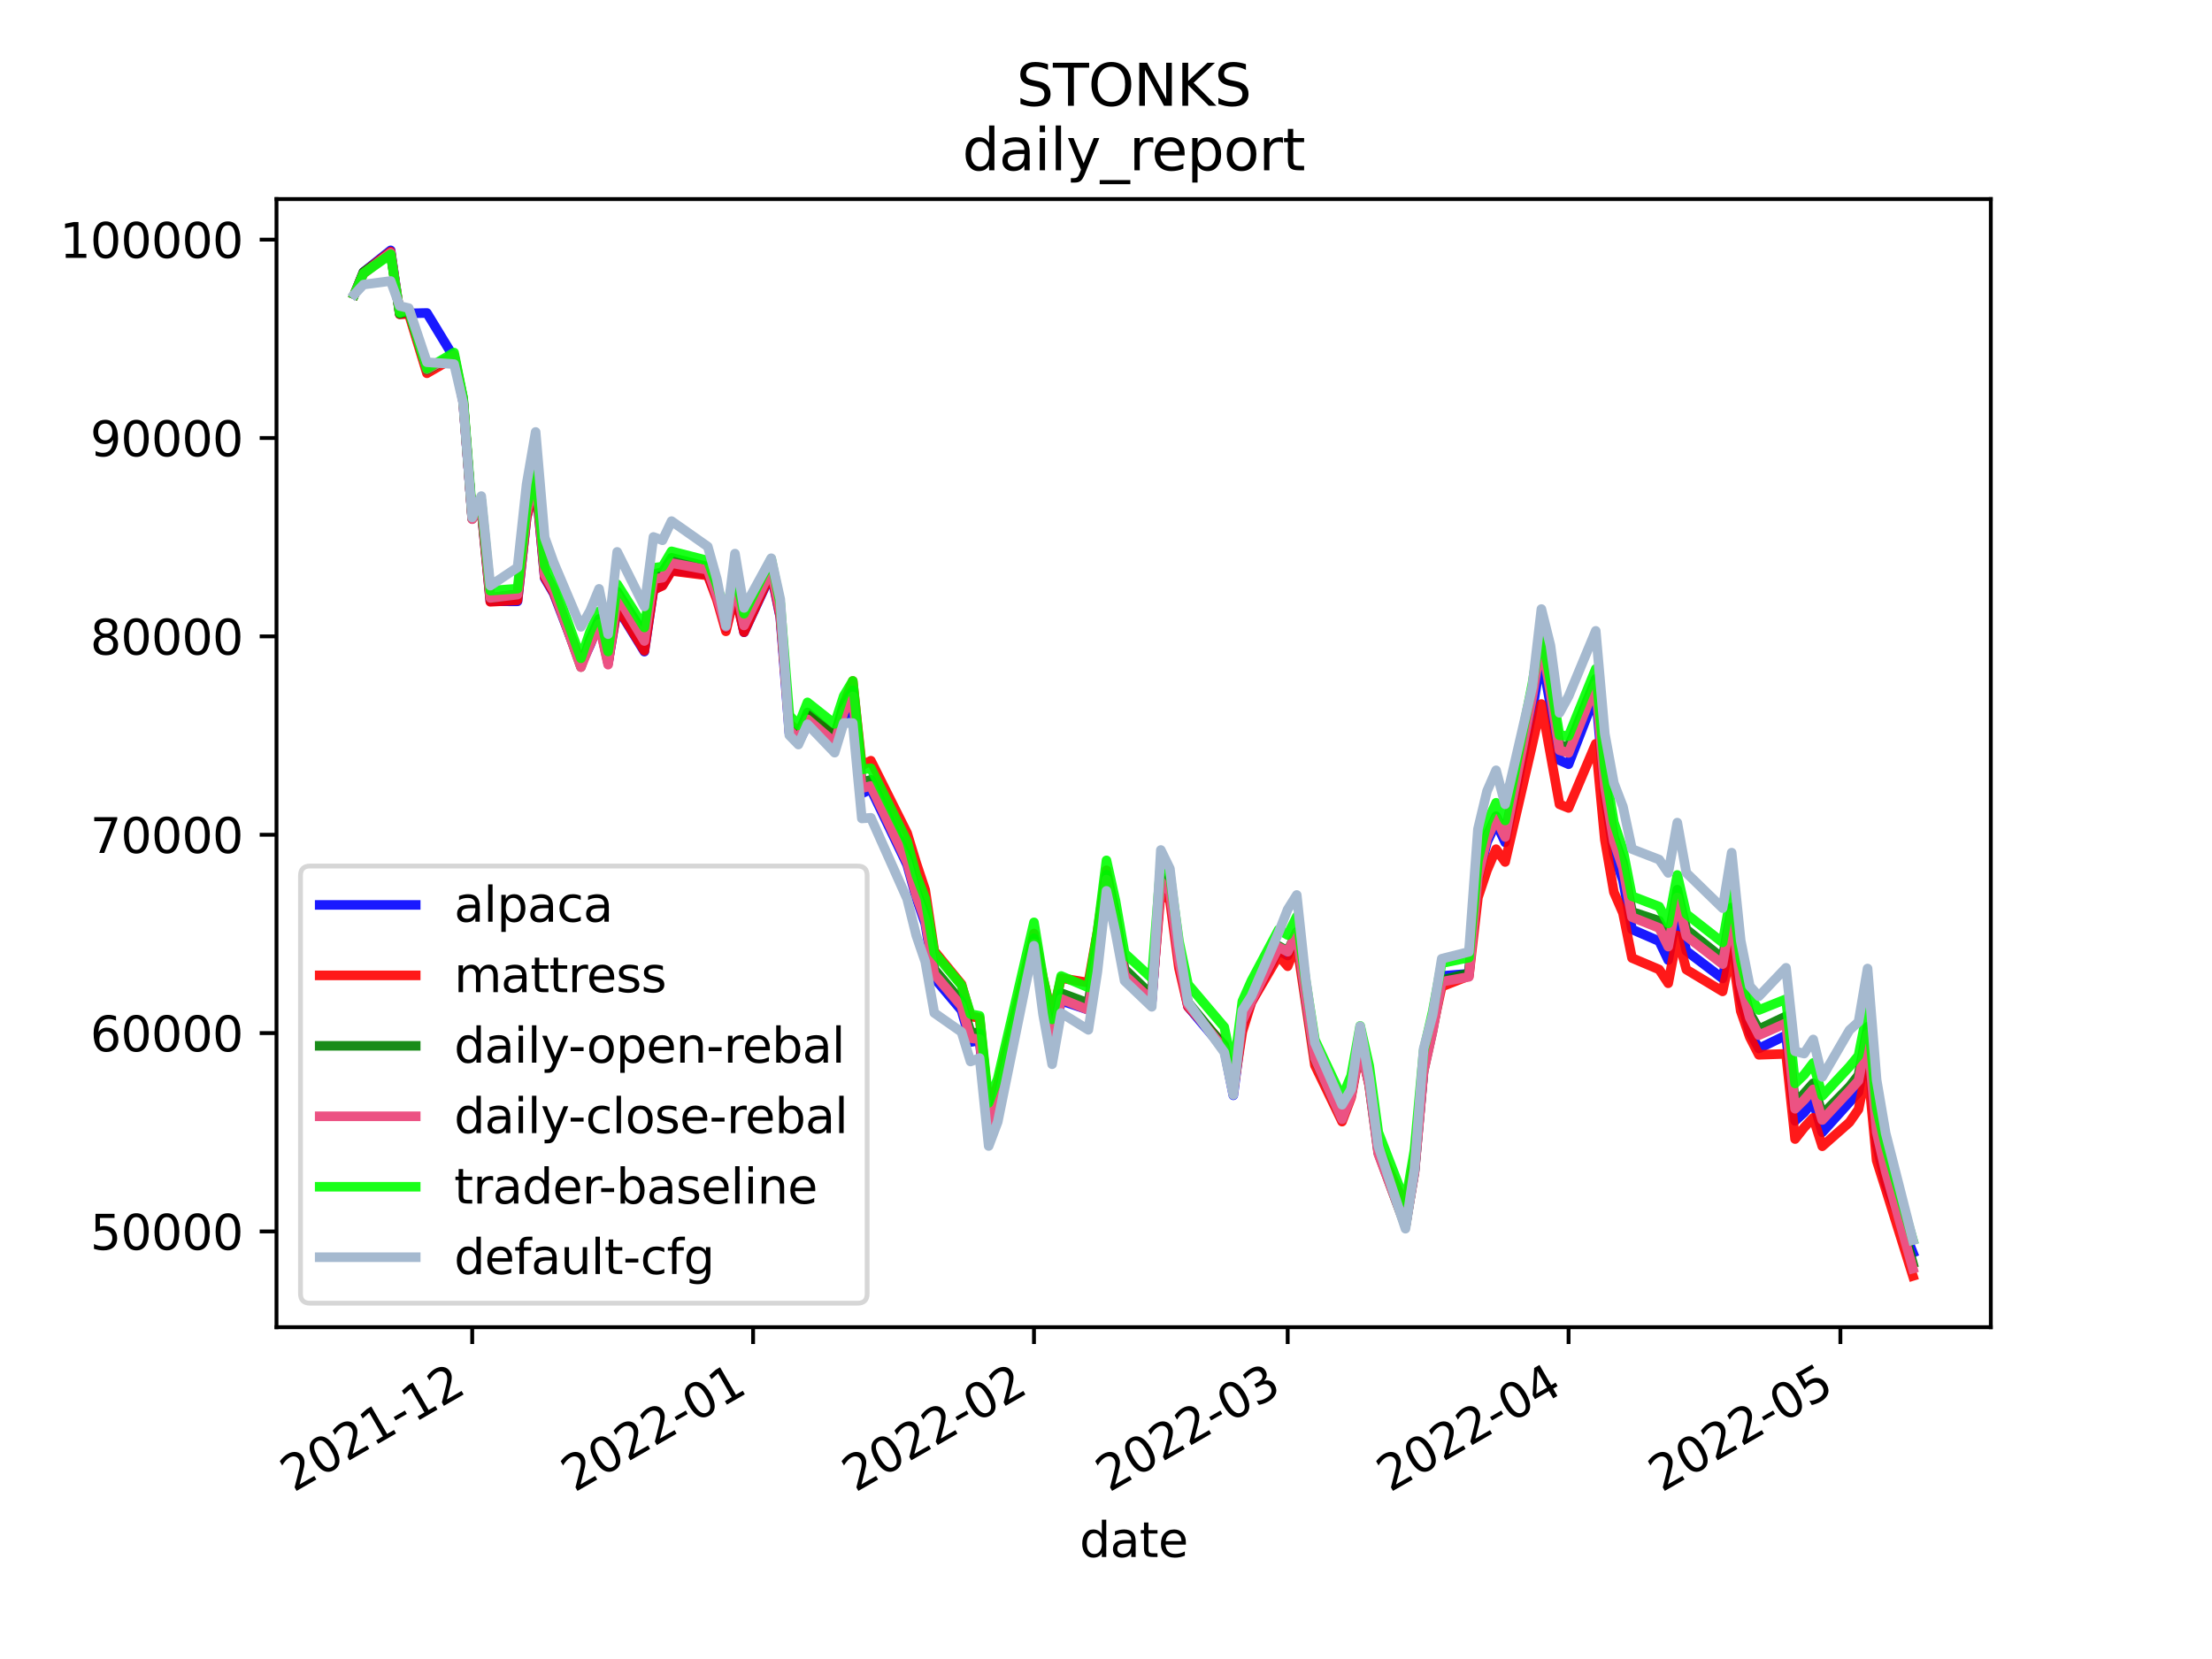 <?xml version="1.0" encoding="utf-8" standalone="no"?>
<!DOCTYPE svg PUBLIC "-//W3C//DTD SVG 1.1//EN"
  "http://www.w3.org/Graphics/SVG/1.1/DTD/svg11.dtd">
<svg height="345.6pt" version="1.1" viewBox="0 0 460.8 345.6" width="460.8pt" xmlns="http://www.w3.org/2000/svg" xmlns:xlink="http://www.w3.org/1999/xlink">
 <defs>
  <style type="text/css">*{stroke-linecap:butt;stroke-linejoin:round;}</style>
 </defs>
 <g id="figure_1">
  <g id="patch_1">
   <path d="M 0 345.6 
L 460.8 345.6 
L 460.8 0 
L 0 0 
z
" style="fill:#ffffff;"/>
  </g>
  <g id="axes_1">
   <g id="patch_2">
    <path d="M 57.6 276.48 
L 414.72 276.48 
L 414.72 41.472 
L 57.6 41.472 
z
" style="fill:#ffffff;"/>
   </g>
   <g id="matplotlib.axis_1">
    <g id="xtick_1">
     <g id="line2d_1">
      <defs>
       <path d="M 0 0 
L 0 3.5 
" id="m023cf6d58a" style="stroke:#000000;stroke-width:0.8;"/>
      </defs>
      <g>
       <use style="stroke:#000000;stroke-width:0.8;" x="98.371" xlink:href="#m023cf6d58a" y="276.48"/>
      </g>
     </g>
     <g id="text_1">
      <!-- 2021-12 -->
      <g transform="translate(61.146 310.952)rotate(-30)scale(0.1 -0.1)">
       <defs>
        <path d="M 1228 531 
L 3431 531 
L 3431 0 
L 469 0 
L 469 531 
Q 828 903 1448 1529 
Q 2069 2156 2228 2338 
Q 2531 2678 2651 2914 
Q 2772 3150 2772 3378 
Q 2772 3750 2511 3984 
Q 2250 4219 1831 4219 
Q 1534 4219 1204 4116 
Q 875 4013 500 3803 
L 500 4441 
Q 881 4594 1212 4672 
Q 1544 4750 1819 4750 
Q 2544 4750 2975 4387 
Q 3406 4025 3406 3419 
Q 3406 3131 3298 2873 
Q 3191 2616 2906 2266 
Q 2828 2175 2409 1742 
Q 1991 1309 1228 531 
z
" id="DejaVuSans-32" transform="scale(0.016)"/>
        <path d="M 2034 4250 
Q 1547 4250 1301 3770 
Q 1056 3291 1056 2328 
Q 1056 1369 1301 889 
Q 1547 409 2034 409 
Q 2525 409 2770 889 
Q 3016 1369 3016 2328 
Q 3016 3291 2770 3770 
Q 2525 4250 2034 4250 
z
M 2034 4750 
Q 2819 4750 3233 4129 
Q 3647 3509 3647 2328 
Q 3647 1150 3233 529 
Q 2819 -91 2034 -91 
Q 1250 -91 836 529 
Q 422 1150 422 2328 
Q 422 3509 836 4129 
Q 1250 4750 2034 4750 
z
" id="DejaVuSans-30" transform="scale(0.016)"/>
        <path d="M 794 531 
L 1825 531 
L 1825 4091 
L 703 3866 
L 703 4441 
L 1819 4666 
L 2450 4666 
L 2450 531 
L 3481 531 
L 3481 0 
L 794 0 
L 794 531 
z
" id="DejaVuSans-31" transform="scale(0.016)"/>
        <path d="M 313 2009 
L 1997 2009 
L 1997 1497 
L 313 1497 
L 313 2009 
z
" id="DejaVuSans-2d" transform="scale(0.016)"/>
       </defs>
       <use xlink:href="#DejaVuSans-32"/>
       <use x="63.623" xlink:href="#DejaVuSans-30"/>
       <use x="127.246" xlink:href="#DejaVuSans-32"/>
       <use x="190.869" xlink:href="#DejaVuSans-31"/>
       <use x="254.492" xlink:href="#DejaVuSans-2d"/>
       <use x="290.576" xlink:href="#DejaVuSans-31"/>
       <use x="354.199" xlink:href="#DejaVuSans-32"/>
      </g>
     </g>
    </g>
    <g id="xtick_2">
     <g id="line2d_2">
      <g>
       <use style="stroke:#000000;stroke-width:0.8;" x="156.884" xlink:href="#m023cf6d58a" y="276.48"/>
      </g>
     </g>
     <g id="text_2">
      <!-- 2022-01 -->
      <g transform="translate(119.659 310.952)rotate(-30)scale(0.1 -0.1)">
       <use xlink:href="#DejaVuSans-32"/>
       <use x="63.623" xlink:href="#DejaVuSans-30"/>
       <use x="127.246" xlink:href="#DejaVuSans-32"/>
       <use x="190.869" xlink:href="#DejaVuSans-32"/>
       <use x="254.492" xlink:href="#DejaVuSans-2d"/>
       <use x="290.576" xlink:href="#DejaVuSans-30"/>
       <use x="354.199" xlink:href="#DejaVuSans-31"/>
      </g>
     </g>
    </g>
    <g id="xtick_3">
     <g id="line2d_3">
      <g>
       <use style="stroke:#000000;stroke-width:0.8;" x="215.397" xlink:href="#m023cf6d58a" y="276.48"/>
      </g>
     </g>
     <g id="text_3">
      <!-- 2022-02 -->
      <g transform="translate(178.172 310.952)rotate(-30)scale(0.1 -0.1)">
       <use xlink:href="#DejaVuSans-32"/>
       <use x="63.623" xlink:href="#DejaVuSans-30"/>
       <use x="127.246" xlink:href="#DejaVuSans-32"/>
       <use x="190.869" xlink:href="#DejaVuSans-32"/>
       <use x="254.492" xlink:href="#DejaVuSans-2d"/>
       <use x="290.576" xlink:href="#DejaVuSans-30"/>
       <use x="354.199" xlink:href="#DejaVuSans-32"/>
      </g>
     </g>
    </g>
    <g id="xtick_4">
     <g id="line2d_4">
      <g>
       <use style="stroke:#000000;stroke-width:0.8;" x="268.248" xlink:href="#m023cf6d58a" y="276.48"/>
      </g>
     </g>
     <g id="text_4">
      <!-- 2022-03 -->
      <g transform="translate(231.023 310.952)rotate(-30)scale(0.1 -0.1)">
       <defs>
        <path d="M 2597 2516 
Q 3050 2419 3304 2112 
Q 3559 1806 3559 1356 
Q 3559 666 3084 287 
Q 2609 -91 1734 -91 
Q 1441 -91 1130 -33 
Q 819 25 488 141 
L 488 750 
Q 750 597 1062 519 
Q 1375 441 1716 441 
Q 2309 441 2620 675 
Q 2931 909 2931 1356 
Q 2931 1769 2642 2001 
Q 2353 2234 1838 2234 
L 1294 2234 
L 1294 2753 
L 1863 2753 
Q 2328 2753 2575 2939 
Q 2822 3125 2822 3475 
Q 2822 3834 2567 4026 
Q 2313 4219 1838 4219 
Q 1578 4219 1281 4162 
Q 984 4106 628 3988 
L 628 4550 
Q 988 4650 1302 4700 
Q 1616 4750 1894 4750 
Q 2613 4750 3031 4423 
Q 3450 4097 3450 3541 
Q 3450 3153 3228 2886 
Q 3006 2619 2597 2516 
z
" id="DejaVuSans-33" transform="scale(0.016)"/>
       </defs>
       <use xlink:href="#DejaVuSans-32"/>
       <use x="63.623" xlink:href="#DejaVuSans-30"/>
       <use x="127.246" xlink:href="#DejaVuSans-32"/>
       <use x="190.869" xlink:href="#DejaVuSans-32"/>
       <use x="254.492" xlink:href="#DejaVuSans-2d"/>
       <use x="290.576" xlink:href="#DejaVuSans-30"/>
       <use x="354.199" xlink:href="#DejaVuSans-33"/>
      </g>
     </g>
    </g>
    <g id="xtick_5">
     <g id="line2d_5">
      <g>
       <use style="stroke:#000000;stroke-width:0.8;" x="326.761" xlink:href="#m023cf6d58a" y="276.48"/>
      </g>
     </g>
     <g id="text_5">
      <!-- 2022-04 -->
      <g transform="translate(289.536 310.952)rotate(-30)scale(0.1 -0.1)">
       <defs>
        <path d="M 2419 4116 
L 825 1625 
L 2419 1625 
L 2419 4116 
z
M 2253 4666 
L 3047 4666 
L 3047 1625 
L 3713 1625 
L 3713 1100 
L 3047 1100 
L 3047 0 
L 2419 0 
L 2419 1100 
L 313 1100 
L 313 1709 
L 2253 4666 
z
" id="DejaVuSans-34" transform="scale(0.016)"/>
       </defs>
       <use xlink:href="#DejaVuSans-32"/>
       <use x="63.623" xlink:href="#DejaVuSans-30"/>
       <use x="127.246" xlink:href="#DejaVuSans-32"/>
       <use x="190.869" xlink:href="#DejaVuSans-32"/>
       <use x="254.492" xlink:href="#DejaVuSans-2d"/>
       <use x="290.576" xlink:href="#DejaVuSans-30"/>
       <use x="354.199" xlink:href="#DejaVuSans-34"/>
      </g>
     </g>
    </g>
    <g id="xtick_6">
     <g id="line2d_6">
      <g>
       <use style="stroke:#000000;stroke-width:0.8;" x="383.387" xlink:href="#m023cf6d58a" y="276.48"/>
      </g>
     </g>
     <g id="text_6">
      <!-- 2022-05 -->
      <g transform="translate(346.162 310.952)rotate(-30)scale(0.1 -0.1)">
       <defs>
        <path d="M 691 4666 
L 3169 4666 
L 3169 4134 
L 1269 4134 
L 1269 2991 
Q 1406 3038 1543 3061 
Q 1681 3084 1819 3084 
Q 2600 3084 3056 2656 
Q 3513 2228 3513 1497 
Q 3513 744 3044 326 
Q 2575 -91 1722 -91 
Q 1428 -91 1123 -41 
Q 819 9 494 109 
L 494 744 
Q 775 591 1075 516 
Q 1375 441 1709 441 
Q 2250 441 2565 725 
Q 2881 1009 2881 1497 
Q 2881 1984 2565 2268 
Q 2250 2553 1709 2553 
Q 1456 2553 1204 2497 
Q 953 2441 691 2322 
L 691 4666 
z
" id="DejaVuSans-35" transform="scale(0.016)"/>
       </defs>
       <use xlink:href="#DejaVuSans-32"/>
       <use x="63.623" xlink:href="#DejaVuSans-30"/>
       <use x="127.246" xlink:href="#DejaVuSans-32"/>
       <use x="190.869" xlink:href="#DejaVuSans-32"/>
       <use x="254.492" xlink:href="#DejaVuSans-2d"/>
       <use x="290.576" xlink:href="#DejaVuSans-30"/>
       <use x="354.199" xlink:href="#DejaVuSans-35"/>
      </g>
     </g>
    </g>
    <g id="text_7">
     <!-- date -->
     <g transform="translate(224.885 324.351)scale(0.1 -0.1)">
      <defs>
       <path d="M 2906 2969 
L 2906 4863 
L 3481 4863 
L 3481 0 
L 2906 0 
L 2906 525 
Q 2725 213 2448 61 
Q 2172 -91 1784 -91 
Q 1150 -91 751 415 
Q 353 922 353 1747 
Q 353 2572 751 3078 
Q 1150 3584 1784 3584 
Q 2172 3584 2448 3432 
Q 2725 3281 2906 2969 
z
M 947 1747 
Q 947 1113 1208 752 
Q 1469 391 1925 391 
Q 2381 391 2643 752 
Q 2906 1113 2906 1747 
Q 2906 2381 2643 2742 
Q 2381 3103 1925 3103 
Q 1469 3103 1208 2742 
Q 947 2381 947 1747 
z
" id="DejaVuSans-64" transform="scale(0.016)"/>
       <path d="M 2194 1759 
Q 1497 1759 1228 1600 
Q 959 1441 959 1056 
Q 959 750 1161 570 
Q 1363 391 1709 391 
Q 2188 391 2477 730 
Q 2766 1069 2766 1631 
L 2766 1759 
L 2194 1759 
z
M 3341 1997 
L 3341 0 
L 2766 0 
L 2766 531 
Q 2569 213 2275 61 
Q 1981 -91 1556 -91 
Q 1019 -91 701 211 
Q 384 513 384 1019 
Q 384 1609 779 1909 
Q 1175 2209 1959 2209 
L 2766 2209 
L 2766 2266 
Q 2766 2663 2505 2880 
Q 2244 3097 1772 3097 
Q 1472 3097 1187 3025 
Q 903 2953 641 2809 
L 641 3341 
Q 956 3463 1253 3523 
Q 1550 3584 1831 3584 
Q 2591 3584 2966 3190 
Q 3341 2797 3341 1997 
z
" id="DejaVuSans-61" transform="scale(0.016)"/>
       <path d="M 1172 4494 
L 1172 3500 
L 2356 3500 
L 2356 3053 
L 1172 3053 
L 1172 1153 
Q 1172 725 1289 603 
Q 1406 481 1766 481 
L 2356 481 
L 2356 0 
L 1766 0 
Q 1100 0 847 248 
Q 594 497 594 1153 
L 594 3053 
L 172 3053 
L 172 3500 
L 594 3500 
L 594 4494 
L 1172 4494 
z
" id="DejaVuSans-74" transform="scale(0.016)"/>
       <path d="M 3597 1894 
L 3597 1613 
L 953 1613 
Q 991 1019 1311 708 
Q 1631 397 2203 397 
Q 2534 397 2845 478 
Q 3156 559 3463 722 
L 3463 178 
Q 3153 47 2828 -22 
Q 2503 -91 2169 -91 
Q 1331 -91 842 396 
Q 353 884 353 1716 
Q 353 2575 817 3079 
Q 1281 3584 2069 3584 
Q 2775 3584 3186 3129 
Q 3597 2675 3597 1894 
z
M 3022 2063 
Q 3016 2534 2758 2815 
Q 2500 3097 2075 3097 
Q 1594 3097 1305 2825 
Q 1016 2553 972 2059 
L 3022 2063 
z
" id="DejaVuSans-65" transform="scale(0.016)"/>
      </defs>
      <use xlink:href="#DejaVuSans-64"/>
      <use x="63.477" xlink:href="#DejaVuSans-61"/>
      <use x="124.756" xlink:href="#DejaVuSans-74"/>
      <use x="163.965" xlink:href="#DejaVuSans-65"/>
     </g>
    </g>
   </g>
   <g id="matplotlib.axis_2">
    <g id="ytick_1">
     <g id="line2d_7">
      <defs>
       <path d="M 0 0 
L -3.5 0 
" id="m71ceed0087" style="stroke:#000000;stroke-width:0.8;"/>
      </defs>
      <g>
       <use style="stroke:#000000;stroke-width:0.8;" x="57.6" xlink:href="#m71ceed0087" y="256.535"/>
      </g>
     </g>
     <g id="text_8">
      <!-- 50000 -->
      <g transform="translate(18.788 260.334)scale(0.1 -0.1)">
       <use xlink:href="#DejaVuSans-35"/>
       <use x="63.623" xlink:href="#DejaVuSans-30"/>
       <use x="127.246" xlink:href="#DejaVuSans-30"/>
       <use x="190.869" xlink:href="#DejaVuSans-30"/>
       <use x="254.492" xlink:href="#DejaVuSans-30"/>
      </g>
     </g>
    </g>
    <g id="ytick_2">
     <g id="line2d_8">
      <g>
       <use style="stroke:#000000;stroke-width:0.8;" x="57.6" xlink:href="#m71ceed0087" y="215.212"/>
      </g>
     </g>
     <g id="text_9">
      <!-- 60000 -->
      <g transform="translate(18.788 219.011)scale(0.1 -0.1)">
       <defs>
        <path d="M 2113 2584 
Q 1688 2584 1439 2293 
Q 1191 2003 1191 1497 
Q 1191 994 1439 701 
Q 1688 409 2113 409 
Q 2538 409 2786 701 
Q 3034 994 3034 1497 
Q 3034 2003 2786 2293 
Q 2538 2584 2113 2584 
z
M 3366 4563 
L 3366 3988 
Q 3128 4100 2886 4159 
Q 2644 4219 2406 4219 
Q 1781 4219 1451 3797 
Q 1122 3375 1075 2522 
Q 1259 2794 1537 2939 
Q 1816 3084 2150 3084 
Q 2853 3084 3261 2657 
Q 3669 2231 3669 1497 
Q 3669 778 3244 343 
Q 2819 -91 2113 -91 
Q 1303 -91 875 529 
Q 447 1150 447 2328 
Q 447 3434 972 4092 
Q 1497 4750 2381 4750 
Q 2619 4750 2861 4703 
Q 3103 4656 3366 4563 
z
" id="DejaVuSans-36" transform="scale(0.016)"/>
       </defs>
       <use xlink:href="#DejaVuSans-36"/>
       <use x="63.623" xlink:href="#DejaVuSans-30"/>
       <use x="127.246" xlink:href="#DejaVuSans-30"/>
       <use x="190.869" xlink:href="#DejaVuSans-30"/>
       <use x="254.492" xlink:href="#DejaVuSans-30"/>
      </g>
     </g>
    </g>
    <g id="ytick_3">
     <g id="line2d_9">
      <g>
       <use style="stroke:#000000;stroke-width:0.8;" x="57.6" xlink:href="#m71ceed0087" y="173.89"/>
      </g>
     </g>
     <g id="text_10">
      <!-- 70000 -->
      <g transform="translate(18.788 177.689)scale(0.1 -0.1)">
       <defs>
        <path d="M 525 4666 
L 3525 4666 
L 3525 4397 
L 1831 0 
L 1172 0 
L 2766 4134 
L 525 4134 
L 525 4666 
z
" id="DejaVuSans-37" transform="scale(0.016)"/>
       </defs>
       <use xlink:href="#DejaVuSans-37"/>
       <use x="63.623" xlink:href="#DejaVuSans-30"/>
       <use x="127.246" xlink:href="#DejaVuSans-30"/>
       <use x="190.869" xlink:href="#DejaVuSans-30"/>
       <use x="254.492" xlink:href="#DejaVuSans-30"/>
      </g>
     </g>
    </g>
    <g id="ytick_4">
     <g id="line2d_10">
      <g>
       <use style="stroke:#000000;stroke-width:0.8;" x="57.6" xlink:href="#m71ceed0087" y="132.567"/>
      </g>
     </g>
     <g id="text_11">
      <!-- 80000 -->
      <g transform="translate(18.788 136.366)scale(0.1 -0.1)">
       <defs>
        <path d="M 2034 2216 
Q 1584 2216 1326 1975 
Q 1069 1734 1069 1313 
Q 1069 891 1326 650 
Q 1584 409 2034 409 
Q 2484 409 2743 651 
Q 3003 894 3003 1313 
Q 3003 1734 2745 1975 
Q 2488 2216 2034 2216 
z
M 1403 2484 
Q 997 2584 770 2862 
Q 544 3141 544 3541 
Q 544 4100 942 4425 
Q 1341 4750 2034 4750 
Q 2731 4750 3128 4425 
Q 3525 4100 3525 3541 
Q 3525 3141 3298 2862 
Q 3072 2584 2669 2484 
Q 3125 2378 3379 2068 
Q 3634 1759 3634 1313 
Q 3634 634 3220 271 
Q 2806 -91 2034 -91 
Q 1263 -91 848 271 
Q 434 634 434 1313 
Q 434 1759 690 2068 
Q 947 2378 1403 2484 
z
M 1172 3481 
Q 1172 3119 1398 2916 
Q 1625 2713 2034 2713 
Q 2441 2713 2670 2916 
Q 2900 3119 2900 3481 
Q 2900 3844 2670 4047 
Q 2441 4250 2034 4250 
Q 1625 4250 1398 4047 
Q 1172 3844 1172 3481 
z
" id="DejaVuSans-38" transform="scale(0.016)"/>
       </defs>
       <use xlink:href="#DejaVuSans-38"/>
       <use x="63.623" xlink:href="#DejaVuSans-30"/>
       <use x="127.246" xlink:href="#DejaVuSans-30"/>
       <use x="190.869" xlink:href="#DejaVuSans-30"/>
       <use x="254.492" xlink:href="#DejaVuSans-30"/>
      </g>
     </g>
    </g>
    <g id="ytick_5">
     <g id="line2d_11">
      <g>
       <use style="stroke:#000000;stroke-width:0.8;" x="57.6" xlink:href="#m71ceed0087" y="91.244"/>
      </g>
     </g>
     <g id="text_12">
      <!-- 90000 -->
      <g transform="translate(18.788 95.043)scale(0.1 -0.1)">
       <defs>
        <path d="M 703 97 
L 703 672 
Q 941 559 1184 500 
Q 1428 441 1663 441 
Q 2288 441 2617 861 
Q 2947 1281 2994 2138 
Q 2813 1869 2534 1725 
Q 2256 1581 1919 1581 
Q 1219 1581 811 2004 
Q 403 2428 403 3163 
Q 403 3881 828 4315 
Q 1253 4750 1959 4750 
Q 2769 4750 3195 4129 
Q 3622 3509 3622 2328 
Q 3622 1225 3098 567 
Q 2575 -91 1691 -91 
Q 1453 -91 1209 -44 
Q 966 3 703 97 
z
M 1959 2075 
Q 2384 2075 2632 2365 
Q 2881 2656 2881 3163 
Q 2881 3666 2632 3958 
Q 2384 4250 1959 4250 
Q 1534 4250 1286 3958 
Q 1038 3666 1038 3163 
Q 1038 2656 1286 2365 
Q 1534 2075 1959 2075 
z
" id="DejaVuSans-39" transform="scale(0.016)"/>
       </defs>
       <use xlink:href="#DejaVuSans-39"/>
       <use x="63.623" xlink:href="#DejaVuSans-30"/>
       <use x="127.246" xlink:href="#DejaVuSans-30"/>
       <use x="190.869" xlink:href="#DejaVuSans-30"/>
       <use x="254.492" xlink:href="#DejaVuSans-30"/>
      </g>
     </g>
    </g>
    <g id="ytick_6">
     <g id="line2d_12">
      <g>
       <use style="stroke:#000000;stroke-width:0.8;" x="57.6" xlink:href="#m71ceed0087" y="49.922"/>
      </g>
     </g>
     <g id="text_13">
      <!-- 100000 -->
      <g transform="translate(12.425 53.721)scale(0.1 -0.1)">
       <use xlink:href="#DejaVuSans-31"/>
       <use x="63.623" xlink:href="#DejaVuSans-30"/>
       <use x="127.246" xlink:href="#DejaVuSans-30"/>
       <use x="190.869" xlink:href="#DejaVuSans-30"/>
       <use x="254.492" xlink:href="#DejaVuSans-30"/>
       <use x="318.115" xlink:href="#DejaVuSans-30"/>
      </g>
     </g>
    </g>
   </g>
   <g id="line2d_13">
    <path clip-path="url(#pf1791a8da9)" d="M 73.833 61.312 
L 75.72 56.661 
L 81.383 52.154 
L 83.27 65.413 
L 85.158 65.283 
L 88.933 65.199 
L 94.596 74.511 
L 96.483 83.665 
L 98.371 107.947 
L 100.258 105.818 
L 102.146 125.258 
L 107.808 125.269 
L 109.696 107.839 
L 111.583 100.231 
L 113.471 120.437 
L 115.358 123.651 
L 121.021 138.534 
L 122.908 134.439 
L 124.796 129.629 
L 126.683 138.104 
L 128.571 126.544 
L 134.234 135.742 
L 136.121 122.908 
L 138.009 121.886 
L 139.896 118.785 
L 147.446 119.657 
L 149.334 124.434 
L 151.221 130.84 
L 153.109 123.132 
L 154.996 131.717 
L 160.659 119.515 
L 162.546 128.61 
L 164.434 152.662 
L 166.322 154.671 
L 168.209 151.035 
L 173.872 155.473 
L 175.759 149.516 
L 177.647 146.361 
L 179.534 165.291 
L 181.422 164.421 
L 188.972 180.139 
L 190.859 186.951 
L 192.747 192.417 
L 194.634 203.749 
L 200.297 210.477 
L 202.185 217.071 
L 204.072 216.763 
L 205.96 235.13 
L 207.847 230.016 
L 213.51 205.128 
L 215.397 196.953 
L 217.285 208.683 
L 219.172 217.479 
L 221.06 208.471 
L 226.722 210.36 
L 228.61 198.773 
L 230.497 183.761 
L 232.385 191.965 
L 234.272 203.366 
L 239.935 208.554 
L 241.823 183.948 
L 243.71 185.95 
L 245.598 200.512 
L 247.485 209.691 
L 255.035 218.667 
L 256.923 228.171 
L 258.81 213.493 
L 260.698 208.715 
L 266.36 197.977 
L 268.248 199.058 
L 270.135 194.882 
L 272.023 208.474 
L 273.911 220.741 
L 279.573 233.224 
L 281.461 228.136 
L 283.348 217.726 
L 285.236 225.669 
L 287.123 239.916 
L 292.786 255.231 
L 294.673 243.917 
L 296.561 222.988 
L 298.448 213.954 
L 300.336 203.31 
L 305.998 202.845 
L 307.886 183.037 
L 309.774 175.408 
L 311.661 171.419 
L 313.549 175.479 
L 319.211 148.2 
L 321.099 136.419 
L 322.986 146.946 
L 324.874 158.365 
L 326.761 159.204 
L 332.424 144.533 
L 334.311 165.755 
L 336.199 177.895 
L 338.086 183.394 
L 339.974 193.609 
L 345.637 196.065 
L 347.524 200.003 
L 349.412 189.792 
L 351.299 198.095 
L 358.849 203.834 
L 360.737 193.722 
L 362.624 208.122 
L 364.512 215.048 
L 366.399 218.418 
L 372.062 215.668 
L 373.949 233.5 
L 375.837 231.76 
L 377.724 229.449 
L 379.612 235.883 
L 385.275 229.599 
L 387.162 227.519 
L 389.05 217.747 
L 390.937 238.423 
L 392.825 246.613 
L 398.487 260.949 
" style="fill:none;stroke:#0000ff;stroke-linecap:square;stroke-opacity:0.9;stroke-width:2;"/>
   </g>
   <g id="line2d_14">
    <path clip-path="url(#pf1791a8da9)" d="M 73.833 61.312 
L 75.72 56.739 
L 81.383 52.425 
L 83.27 65.49 
L 85.158 65.406 
L 88.933 77.763 
L 94.596 74.495 
L 96.483 83.646 
L 98.371 107.749 
L 100.258 105.873 
L 102.146 125.37 
L 107.808 125.052 
L 109.696 107.889 
L 111.583 100.115 
L 113.471 120.225 
L 115.358 123.458 
L 121.021 138.086 
L 122.908 134.212 
L 124.796 129.664 
L 126.683 138.032 
L 128.571 126.373 
L 134.234 135.559 
L 136.121 122.855 
L 138.009 122.027 
L 139.896 118.934 
L 147.446 119.887 
L 149.334 124.91 
L 151.221 131.518 
L 153.109 123.639 
L 154.996 131.689 
L 160.659 119.251 
L 162.546 128.397 
L 164.434 150.715 
L 166.322 152.54 
L 168.209 149.091 
L 173.872 153.322 
L 175.759 146.79 
L 177.647 141.867 
L 179.534 159.484 
L 181.422 158.467 
L 188.972 173.546 
L 190.859 179.737 
L 192.747 185.404 
L 194.634 198.108 
L 200.297 205.029 
L 202.185 211.719 
L 204.072 212.078 
L 205.96 230.822 
L 207.847 225.972 
L 213.51 202.566 
L 215.397 194.462 
L 217.285 203.786 
L 219.172 211.842 
L 221.06 203.748 
L 226.722 204.71 
L 228.61 194.14 
L 230.497 181.292 
L 232.385 190.318 
L 234.272 203.239 
L 239.935 207.87 
L 241.823 185.699 
L 243.71 187.584 
L 245.598 201.681 
L 247.485 209.705 
L 255.035 217.663 
L 256.923 227.066 
L 258.81 214.893 
L 260.698 208.798 
L 266.36 199.096 
L 268.248 201.283 
L 270.135 196.46 
L 272.023 209.109 
L 273.911 221.919 
L 279.573 233.653 
L 281.461 228.662 
L 283.348 218.258 
L 285.236 225.834 
L 287.123 238.83 
L 292.786 251.357 
L 294.673 241.25 
L 296.561 221.83 
L 298.448 214.183 
L 300.336 205.527 
L 305.998 203.303 
L 307.886 186.958 
L 309.774 181.29 
L 311.661 176.899 
L 313.549 179.566 
L 319.211 155.08 
L 321.099 146.659 
L 322.986 157.093 
L 324.874 167.55 
L 326.761 168.312 
L 332.424 154.944 
L 334.311 174.888 
L 336.199 185.855 
L 338.086 190.188 
L 339.974 199.567 
L 345.637 201.97 
L 347.524 204.833 
L 349.412 194.877 
L 351.299 201.977 
L 358.849 206.526 
L 360.737 197.694 
L 362.624 210.613 
L 364.512 216.052 
L 366.399 219.737 
L 372.062 219.536 
L 373.949 237.283 
L 375.837 234.879 
L 377.724 232.86 
L 379.612 238.788 
L 385.275 233.8 
L 387.162 231.086 
L 389.05 221.994 
L 390.937 241.754 
L 392.825 247.709 
L 398.487 265.798 
" style="fill:none;stroke:#ff0000;stroke-linecap:square;stroke-opacity:0.9;stroke-width:2;"/>
   </g>
   <g id="line2d_15">
    <path clip-path="url(#pf1791a8da9)" d="M 73.833 61.312 
L 75.72 56.703 
L 81.383 52.841 
L 83.27 65.336 
L 85.158 64.711 
L 88.933 77.049 
L 94.596 74.003 
L 96.483 83.037 
L 98.371 108.109 
L 100.258 105.324 
L 102.146 124.541 
L 107.808 123.804 
L 109.696 106.696 
L 111.583 99.01 
L 113.471 119.47 
L 115.358 122.912 
L 121.021 138.943 
L 122.908 133.113 
L 124.796 128.937 
L 126.683 137.583 
L 128.571 123.235 
L 134.234 132.201 
L 136.121 119.648 
L 138.009 119.146 
L 139.896 116.2 
L 147.446 118.076 
L 149.334 123.55 
L 151.221 129.852 
L 153.109 120.219 
L 154.996 129.557 
L 160.659 117.596 
L 162.546 127.055 
L 164.434 151.411 
L 166.322 153.047 
L 168.209 148.428 
L 173.872 153.42 
L 175.759 146.792 
L 177.647 143.774 
L 179.534 163.027 
L 181.422 162.442 
L 188.972 178.361 
L 190.859 185.377 
L 192.747 190.346 
L 194.634 201.927 
L 200.297 208.658 
L 202.185 215.017 
L 204.072 215.236 
L 205.96 234.101 
L 207.847 228.891 
L 213.51 203.932 
L 215.397 195.46 
L 217.285 207.084 
L 219.172 216.286 
L 221.06 206.881 
L 226.722 208.969 
L 228.61 197.303 
L 230.497 182.167 
L 232.385 190.829 
L 234.272 201.862 
L 239.935 207.336 
L 241.823 182.541 
L 243.71 184.929 
L 245.598 199.407 
L 247.485 208.809 
L 255.035 217.97 
L 256.923 227.355 
L 258.81 212.449 
L 260.698 207.823 
L 266.36 197.067 
L 268.248 198.137 
L 270.135 194.164 
L 272.023 208.149 
L 273.911 220.451 
L 279.573 233.028 
L 281.461 228.113 
L 283.348 217.438 
L 285.236 226.111 
L 287.123 240.192 
L 292.786 255.497 
L 294.673 244.017 
L 296.561 223.101 
L 298.448 214.654 
L 300.336 204.198 
L 305.998 202.753 
L 307.886 182.014 
L 309.774 174.094 
L 311.661 170.028 
L 313.549 173.788 
L 319.211 144.386 
L 321.099 132.971 
L 322.986 143.796 
L 324.874 155.282 
L 326.761 155.493 
L 332.424 141.401 
L 334.311 162.414 
L 336.199 174.266 
L 338.086 179.694 
L 339.974 189.955 
L 345.637 191.82 
L 347.524 195.698 
L 349.412 185.335 
L 351.299 193.61 
L 358.849 199.62 
L 360.737 189.051 
L 362.624 203.539 
L 364.512 211.112 
L 366.399 214.399 
L 372.062 211.708 
L 373.949 229.896 
L 375.837 227.792 
L 377.724 225.668 
L 379.612 232.165 
L 385.275 226.374 
L 387.162 223.963 
L 389.05 213.892 
L 390.937 234.806 
L 392.825 242.756 
L 398.487 263.165 
" style="fill:none;stroke:#008000;stroke-linecap:square;stroke-opacity:0.9;stroke-width:2;"/>
   </g>
   <g id="line2d_16">
    <path clip-path="url(#pf1791a8da9)" d="M 73.833 61.312 
L 75.72 57.025 
L 81.383 52.648 
L 83.27 64.976 
L 85.158 64.404 
L 88.933 76.918 
L 94.596 73.979 
L 96.483 83.244 
L 98.371 108.156 
L 100.258 105.219 
L 102.146 124.561 
L 107.808 123.864 
L 109.696 106.962 
L 111.583 98.715 
L 113.471 119.756 
L 115.358 123.072 
L 121.021 138.986 
L 122.908 134.251 
L 124.796 129.977 
L 126.683 138.462 
L 128.571 124.098 
L 134.234 133.529 
L 136.121 120.636 
L 138.009 120.35 
L 139.896 117.296 
L 147.446 118.708 
L 149.334 124.224 
L 151.221 130.581 
L 153.109 121.062 
L 154.996 130.292 
L 160.659 118.62 
L 162.546 127.691 
L 164.434 152.083 
L 166.322 154.036 
L 168.209 149.848 
L 173.872 154.701 
L 175.759 148.397 
L 177.647 145.074 
L 179.534 164.192 
L 181.422 163.733 
L 188.972 179.63 
L 190.859 186.47 
L 192.747 191.741 
L 194.634 202.924 
L 200.297 209.583 
L 202.185 216.258 
L 204.072 216.497 
L 205.96 234.864 
L 207.847 229.778 
L 213.51 204.894 
L 215.397 196.568 
L 217.285 208.131 
L 219.172 217.229 
L 221.06 208.083 
L 226.722 210.383 
L 228.61 198.646 
L 230.497 183.253 
L 232.385 191.862 
L 234.272 203.135 
L 239.935 208.356 
L 241.823 183.671 
L 243.71 185.726 
L 245.598 200.136 
L 247.485 209.355 
L 255.035 218.502 
L 256.923 227.649 
L 258.81 212.679 
L 260.698 208.487 
L 266.36 197.297 
L 268.248 198.265 
L 270.135 194.359 
L 272.023 207.989 
L 273.911 220.429 
L 279.573 233.168 
L 281.461 228.384 
L 283.348 217.827 
L 285.236 226.125 
L 287.123 240.361 
L 292.786 255.406 
L 294.673 244.216 
L 296.561 223.299 
L 298.448 214.82 
L 300.336 204.514 
L 305.998 203.497 
L 307.886 182.623 
L 309.774 174.646 
L 311.661 170.511 
L 313.549 174.362 
L 319.211 145.124 
L 321.099 133.509 
L 322.986 144.281 
L 324.874 156.281 
L 326.761 156.85 
L 332.424 142.597 
L 334.311 163.844 
L 336.199 175.299 
L 338.086 180.803 
L 339.974 191.053 
L 345.637 193.312 
L 347.524 197.199 
L 349.412 186.974 
L 351.299 195.004 
L 358.849 200.844 
L 360.737 190.268 
L 362.624 204.901 
L 364.512 212.006 
L 366.399 215.653 
L 372.062 213.143 
L 373.949 230.976 
L 375.837 229.113 
L 377.724 226.937 
L 379.612 233.314 
L 385.275 227.234 
L 387.162 225.122 
L 389.05 215.414 
L 390.937 235.823 
L 392.825 244.005 
L 398.487 264.258 
" style="fill:none;stroke:#ec5283;stroke-linecap:square;stroke-width:2;"/>
   </g>
   <g id="line2d_17">
    <path clip-path="url(#pf1791a8da9)" d="M 73.833 61.312 
L 75.72 56.956 
L 81.383 52.964 
L 83.27 65.185 
L 85.158 64.615 
L 88.933 76.801 
L 94.596 73.449 
L 96.483 82.919 
L 98.371 106.964 
L 100.258 104.217 
L 102.146 123.049 
L 107.808 122.632 
L 109.696 105.612 
L 111.583 98.014 
L 113.471 117.844 
L 115.358 121.439 
L 121.021 137.135 
L 122.908 131.618 
L 124.796 127.355 
L 126.683 135.716 
L 128.571 121.711 
L 134.234 130.712 
L 136.121 118.3 
L 138.009 118.041 
L 139.896 114.854 
L 147.446 116.789 
L 149.334 121.86 
L 151.221 128.084 
L 153.109 118.873 
L 154.996 127.854 
L 160.659 116.431 
L 162.546 125.75 
L 164.434 149.011 
L 166.322 151.089 
L 168.209 146.316 
L 173.872 150.8 
L 175.759 144.987 
L 177.647 141.836 
L 179.534 160.289 
L 181.422 160.044 
L 188.972 175.274 
L 190.859 182.279 
L 192.747 187.164 
L 194.634 198.475 
L 200.297 205.252 
L 202.185 211.259 
L 204.072 211.619 
L 205.96 229.759 
L 207.847 224.703 
L 213.51 200.303 
L 215.397 192.142 
L 217.285 203.674 
L 219.172 212.357 
L 221.06 203.319 
L 226.722 205.701 
L 228.61 194.173 
L 230.497 179.229 
L 232.385 187.692 
L 234.272 198.566 
L 239.935 203.793 
L 241.823 179.857 
L 243.71 182.179 
L 245.598 196.045 
L 247.485 205.046 
L 255.035 213.948 
L 256.923 223.184 
L 258.81 208.573 
L 260.698 204.299 
L 266.36 193.666 
L 268.248 194.776 
L 270.135 190.933 
L 272.023 204.422 
L 273.911 216.586 
L 279.573 228.655 
L 281.461 224.095 
L 283.348 213.72 
L 285.236 222.03 
L 287.123 235.859 
L 292.786 250.527 
L 294.673 239.471 
L 296.561 218.962 
L 298.448 210.762 
L 300.336 200.624 
L 305.998 199.499 
L 307.886 179.304 
L 309.774 171.374 
L 311.661 167.231 
L 313.549 170.916 
L 319.211 142.465 
L 321.099 131.072 
L 322.986 141.825 
L 324.874 153.167 
L 326.761 153.339 
L 332.424 139.344 
L 334.311 159.886 
L 336.199 171.292 
L 338.086 177.013 
L 339.974 186.691 
L 345.637 188.866 
L 347.524 192.359 
L 349.412 182.275 
L 351.299 190.419 
L 358.849 196.332 
L 360.737 185.726 
L 362.624 200.027 
L 364.512 207.45 
L 366.399 210.411 
L 372.062 208.142 
L 373.949 225.702 
L 375.837 223.883 
L 377.724 221.429 
L 379.612 228.282 
L 385.275 222.212 
L 387.162 219.9 
L 389.05 210.314 
L 390.937 230.762 
L 392.825 238.696 
L 398.487 258.282 
" style="fill:none;stroke:#00ff00;stroke-linecap:square;stroke-opacity:0.9;stroke-width:2;"/>
   </g>
   <g id="line2d_18">
    <path clip-path="url(#pf1791a8da9)" d="M 73.833 61.312 
L 75.72 59.281 
L 81.383 58.536 
L 83.27 63.747 
L 85.158 64.189 
L 88.933 75.457 
L 94.596 75.853 
L 96.483 83.974 
L 98.371 107.794 
L 100.258 103.346 
L 102.146 121.999 
L 107.808 118.206 
L 109.696 100.879 
L 111.583 89.986 
L 113.471 111.959 
L 115.358 117.209 
L 121.021 130.584 
L 122.908 127.266 
L 124.796 122.67 
L 126.683 132.109 
L 128.571 114.968 
L 134.234 126.336 
L 136.121 111.859 
L 138.009 112.55 
L 139.896 108.559 
L 147.446 113.865 
L 149.334 120.6 
L 151.221 130.371 
L 153.109 115.33 
L 154.996 126.642 
L 160.659 116.29 
L 162.546 124.822 
L 164.434 153.165 
L 166.322 155.1 
L 168.209 150.878 
L 173.872 156.793 
L 175.759 150.613 
L 177.647 150.628 
L 179.534 170.494 
L 181.422 170.364 
L 188.972 187.249 
L 190.859 194.828 
L 192.747 200.328 
L 194.634 211.014 
L 200.297 214.982 
L 202.185 221.129 
L 204.072 220.415 
L 205.96 238.733 
L 207.847 233.71 
L 213.51 205.92 
L 215.397 197.015 
L 217.285 211.269 
L 219.172 221.698 
L 221.06 211.025 
L 226.722 214.533 
L 228.61 202.426 
L 230.497 185.581 
L 232.385 194.277 
L 234.272 204.33 
L 239.935 209.738 
L 241.823 177.074 
L 243.71 180.956 
L 245.598 196.896 
L 247.485 208.812 
L 255.035 219.213 
L 256.923 228.076 
L 258.81 210.49 
L 260.698 207.505 
L 266.36 194.272 
L 268.248 189.447 
L 270.135 186.438 
L 272.023 204.072 
L 273.911 217.238 
L 279.573 230.138 
L 281.461 226.907 
L 283.348 213.775 
L 285.236 224.63 
L 287.123 238.737 
L 292.786 255.961 
L 294.673 243.432 
L 296.561 218.502 
L 298.448 211.378 
L 300.336 199.723 
L 305.998 198.287 
L 307.886 172.702 
L 309.774 164.807 
L 311.661 160.466 
L 313.549 167.548 
L 319.211 143.034 
L 321.099 126.878 
L 322.986 134.466 
L 324.874 148.496 
L 326.761 145.056 
L 332.424 131.419 
L 334.311 152.87 
L 336.199 163.127 
L 338.086 168.03 
L 339.974 176.874 
L 345.637 179.068 
L 347.524 181.842 
L 349.412 171.367 
L 351.299 181.828 
L 358.849 189.177 
L 360.737 177.622 
L 362.624 195.935 
L 364.512 205.41 
L 366.399 207.549 
L 372.062 201.611 
L 373.949 219.002 
L 375.837 219.48 
L 377.724 216.54 
L 379.612 224.343 
L 385.275 214.602 
L 387.162 212.888 
L 389.05 201.761 
L 390.937 224.975 
L 392.825 236.083 
L 398.487 258.33 
" style="fill:none;stroke:#a5b9cf;stroke-linecap:square;stroke-width:2;"/>
   </g>
   <g id="patch_3">
    <path d="M 57.6 276.48 
L 57.6 41.472 
" style="fill:none;stroke:#000000;stroke-linecap:square;stroke-linejoin:miter;stroke-width:0.8;"/>
   </g>
   <g id="patch_4">
    <path d="M 414.72 276.48 
L 414.72 41.472 
" style="fill:none;stroke:#000000;stroke-linecap:square;stroke-linejoin:miter;stroke-width:0.8;"/>
   </g>
   <g id="patch_5">
    <path d="M 57.6 276.48 
L 414.72 276.48 
" style="fill:none;stroke:#000000;stroke-linecap:square;stroke-linejoin:miter;stroke-width:0.8;"/>
   </g>
   <g id="patch_6">
    <path d="M 57.6 41.472 
L 414.72 41.472 
" style="fill:none;stroke:#000000;stroke-linecap:square;stroke-linejoin:miter;stroke-width:0.8;"/>
   </g>
   <g id="text_14">
    <!-- STONKS -->
    <g transform="translate(211.731 22.035)scale(0.12 -0.12)">
     <defs>
      <path d="M 3425 4513 
L 3425 3897 
Q 3066 4069 2747 4153 
Q 2428 4238 2131 4238 
Q 1616 4238 1336 4038 
Q 1056 3838 1056 3469 
Q 1056 3159 1242 3001 
Q 1428 2844 1947 2747 
L 2328 2669 
Q 3034 2534 3370 2195 
Q 3706 1856 3706 1288 
Q 3706 609 3251 259 
Q 2797 -91 1919 -91 
Q 1588 -91 1214 -16 
Q 841 59 441 206 
L 441 856 
Q 825 641 1194 531 
Q 1563 422 1919 422 
Q 2459 422 2753 634 
Q 3047 847 3047 1241 
Q 3047 1584 2836 1778 
Q 2625 1972 2144 2069 
L 1759 2144 
Q 1053 2284 737 2584 
Q 422 2884 422 3419 
Q 422 4038 858 4394 
Q 1294 4750 2059 4750 
Q 2388 4750 2728 4690 
Q 3069 4631 3425 4513 
z
" id="DejaVuSans-53" transform="scale(0.016)"/>
      <path d="M -19 4666 
L 3928 4666 
L 3928 4134 
L 2272 4134 
L 2272 0 
L 1638 0 
L 1638 4134 
L -19 4134 
L -19 4666 
z
" id="DejaVuSans-54" transform="scale(0.016)"/>
      <path d="M 2522 4238 
Q 1834 4238 1429 3725 
Q 1025 3213 1025 2328 
Q 1025 1447 1429 934 
Q 1834 422 2522 422 
Q 3209 422 3611 934 
Q 4013 1447 4013 2328 
Q 4013 3213 3611 3725 
Q 3209 4238 2522 4238 
z
M 2522 4750 
Q 3503 4750 4090 4092 
Q 4678 3434 4678 2328 
Q 4678 1225 4090 567 
Q 3503 -91 2522 -91 
Q 1538 -91 948 565 
Q 359 1222 359 2328 
Q 359 3434 948 4092 
Q 1538 4750 2522 4750 
z
" id="DejaVuSans-4f" transform="scale(0.016)"/>
      <path d="M 628 4666 
L 1478 4666 
L 3547 763 
L 3547 4666 
L 4159 4666 
L 4159 0 
L 3309 0 
L 1241 3903 
L 1241 0 
L 628 0 
L 628 4666 
z
" id="DejaVuSans-4e" transform="scale(0.016)"/>
      <path d="M 628 4666 
L 1259 4666 
L 1259 2694 
L 3353 4666 
L 4166 4666 
L 1850 2491 
L 4331 0 
L 3500 0 
L 1259 2247 
L 1259 0 
L 628 0 
L 628 4666 
z
" id="DejaVuSans-4b" transform="scale(0.016)"/>
     </defs>
     <use xlink:href="#DejaVuSans-53"/>
     <use x="63.477" xlink:href="#DejaVuSans-54"/>
     <use x="124.561" xlink:href="#DejaVuSans-4f"/>
     <use x="203.271" xlink:href="#DejaVuSans-4e"/>
     <use x="278.076" xlink:href="#DejaVuSans-4b"/>
     <use x="343.652" xlink:href="#DejaVuSans-53"/>
    </g>
    <!-- daily_report -->
    <g transform="translate(200.467 35.472)scale(0.12 -0.12)">
     <defs>
      <path d="M 603 3500 
L 1178 3500 
L 1178 0 
L 603 0 
L 603 3500 
z
M 603 4863 
L 1178 4863 
L 1178 4134 
L 603 4134 
L 603 4863 
z
" id="DejaVuSans-69" transform="scale(0.016)"/>
      <path d="M 603 4863 
L 1178 4863 
L 1178 0 
L 603 0 
L 603 4863 
z
" id="DejaVuSans-6c" transform="scale(0.016)"/>
      <path d="M 2059 -325 
Q 1816 -950 1584 -1140 
Q 1353 -1331 966 -1331 
L 506 -1331 
L 506 -850 
L 844 -850 
Q 1081 -850 1212 -737 
Q 1344 -625 1503 -206 
L 1606 56 
L 191 3500 
L 800 3500 
L 1894 763 
L 2988 3500 
L 3597 3500 
L 2059 -325 
z
" id="DejaVuSans-79" transform="scale(0.016)"/>
      <path d="M 3263 -1063 
L 3263 -1509 
L -63 -1509 
L -63 -1063 
L 3263 -1063 
z
" id="DejaVuSans-5f" transform="scale(0.016)"/>
      <path d="M 2631 2963 
Q 2534 3019 2420 3045 
Q 2306 3072 2169 3072 
Q 1681 3072 1420 2755 
Q 1159 2438 1159 1844 
L 1159 0 
L 581 0 
L 581 3500 
L 1159 3500 
L 1159 2956 
Q 1341 3275 1631 3429 
Q 1922 3584 2338 3584 
Q 2397 3584 2469 3576 
Q 2541 3569 2628 3553 
L 2631 2963 
z
" id="DejaVuSans-72" transform="scale(0.016)"/>
      <path d="M 1159 525 
L 1159 -1331 
L 581 -1331 
L 581 3500 
L 1159 3500 
L 1159 2969 
Q 1341 3281 1617 3432 
Q 1894 3584 2278 3584 
Q 2916 3584 3314 3078 
Q 3713 2572 3713 1747 
Q 3713 922 3314 415 
Q 2916 -91 2278 -91 
Q 1894 -91 1617 61 
Q 1341 213 1159 525 
z
M 3116 1747 
Q 3116 2381 2855 2742 
Q 2594 3103 2138 3103 
Q 1681 3103 1420 2742 
Q 1159 2381 1159 1747 
Q 1159 1113 1420 752 
Q 1681 391 2138 391 
Q 2594 391 2855 752 
Q 3116 1113 3116 1747 
z
" id="DejaVuSans-70" transform="scale(0.016)"/>
      <path d="M 1959 3097 
Q 1497 3097 1228 2736 
Q 959 2375 959 1747 
Q 959 1119 1226 758 
Q 1494 397 1959 397 
Q 2419 397 2687 759 
Q 2956 1122 2956 1747 
Q 2956 2369 2687 2733 
Q 2419 3097 1959 3097 
z
M 1959 3584 
Q 2709 3584 3137 3096 
Q 3566 2609 3566 1747 
Q 3566 888 3137 398 
Q 2709 -91 1959 -91 
Q 1206 -91 779 398 
Q 353 888 353 1747 
Q 353 2609 779 3096 
Q 1206 3584 1959 3584 
z
" id="DejaVuSans-6f" transform="scale(0.016)"/>
     </defs>
     <use xlink:href="#DejaVuSans-64"/>
     <use x="63.477" xlink:href="#DejaVuSans-61"/>
     <use x="124.756" xlink:href="#DejaVuSans-69"/>
     <use x="152.539" xlink:href="#DejaVuSans-6c"/>
     <use x="180.322" xlink:href="#DejaVuSans-79"/>
     <use x="239.502" xlink:href="#DejaVuSans-5f"/>
     <use x="289.502" xlink:href="#DejaVuSans-72"/>
     <use x="328.365" xlink:href="#DejaVuSans-65"/>
     <use x="389.889" xlink:href="#DejaVuSans-70"/>
     <use x="453.365" xlink:href="#DejaVuSans-6f"/>
     <use x="514.547" xlink:href="#DejaVuSans-72"/>
     <use x="555.66" xlink:href="#DejaVuSans-74"/>
    </g>
   </g>
   <g id="legend_1">
    <g id="patch_7">
     <path d="M 64.6 271.48 
L 178.644 271.48 
Q 180.644 271.48 180.644 269.48 
L 180.644 182.411 
Q 180.644 180.411 178.644 180.411 
L 64.6 180.411 
Q 62.6 180.411 62.6 182.411 
L 62.6 269.48 
Q 62.6 271.48 64.6 271.48 
z
" style="fill:#ffffff;opacity:0.8;stroke:#cccccc;stroke-linejoin:miter;"/>
    </g>
    <g id="line2d_19">
     <path d="M 66.6 188.51 
L 86.6 188.51 
" style="fill:none;stroke:#0000ff;stroke-linecap:square;stroke-opacity:0.9;stroke-width:2;"/>
    </g>
    <g id="line2d_20"/>
    <g id="text_15">
     <!-- alpaca -->
     <g transform="translate(94.6 192.01)scale(0.1 -0.1)">
      <defs>
       <path d="M 3122 3366 
L 3122 2828 
Q 2878 2963 2633 3030 
Q 2388 3097 2138 3097 
Q 1578 3097 1268 2742 
Q 959 2388 959 1747 
Q 959 1106 1268 751 
Q 1578 397 2138 397 
Q 2388 397 2633 464 
Q 2878 531 3122 666 
L 3122 134 
Q 2881 22 2623 -34 
Q 2366 -91 2075 -91 
Q 1284 -91 818 406 
Q 353 903 353 1747 
Q 353 2603 823 3093 
Q 1294 3584 2113 3584 
Q 2378 3584 2631 3529 
Q 2884 3475 3122 3366 
z
" id="DejaVuSans-63" transform="scale(0.016)"/>
      </defs>
      <use xlink:href="#DejaVuSans-61"/>
      <use x="61.279" xlink:href="#DejaVuSans-6c"/>
      <use x="89.062" xlink:href="#DejaVuSans-70"/>
      <use x="152.539" xlink:href="#DejaVuSans-61"/>
      <use x="213.818" xlink:href="#DejaVuSans-63"/>
      <use x="268.799" xlink:href="#DejaVuSans-61"/>
     </g>
    </g>
    <g id="line2d_21">
     <path d="M 66.6 203.188 
L 86.6 203.188 
" style="fill:none;stroke:#ff0000;stroke-linecap:square;stroke-opacity:0.9;stroke-width:2;"/>
    </g>
    <g id="line2d_22"/>
    <g id="text_16">
     <!-- mattress -->
     <g transform="translate(94.6 206.688)scale(0.1 -0.1)">
      <defs>
       <path d="M 3328 2828 
Q 3544 3216 3844 3400 
Q 4144 3584 4550 3584 
Q 5097 3584 5394 3201 
Q 5691 2819 5691 2113 
L 5691 0 
L 5113 0 
L 5113 2094 
Q 5113 2597 4934 2840 
Q 4756 3084 4391 3084 
Q 3944 3084 3684 2787 
Q 3425 2491 3425 1978 
L 3425 0 
L 2847 0 
L 2847 2094 
Q 2847 2600 2669 2842 
Q 2491 3084 2119 3084 
Q 1678 3084 1418 2786 
Q 1159 2488 1159 1978 
L 1159 0 
L 581 0 
L 581 3500 
L 1159 3500 
L 1159 2956 
Q 1356 3278 1631 3431 
Q 1906 3584 2284 3584 
Q 2666 3584 2933 3390 
Q 3200 3197 3328 2828 
z
" id="DejaVuSans-6d" transform="scale(0.016)"/>
       <path d="M 2834 3397 
L 2834 2853 
Q 2591 2978 2328 3040 
Q 2066 3103 1784 3103 
Q 1356 3103 1142 2972 
Q 928 2841 928 2578 
Q 928 2378 1081 2264 
Q 1234 2150 1697 2047 
L 1894 2003 
Q 2506 1872 2764 1633 
Q 3022 1394 3022 966 
Q 3022 478 2636 193 
Q 2250 -91 1575 -91 
Q 1294 -91 989 -36 
Q 684 19 347 128 
L 347 722 
Q 666 556 975 473 
Q 1284 391 1588 391 
Q 1994 391 2212 530 
Q 2431 669 2431 922 
Q 2431 1156 2273 1281 
Q 2116 1406 1581 1522 
L 1381 1569 
Q 847 1681 609 1914 
Q 372 2147 372 2553 
Q 372 3047 722 3315 
Q 1072 3584 1716 3584 
Q 2034 3584 2315 3537 
Q 2597 3491 2834 3397 
z
" id="DejaVuSans-73" transform="scale(0.016)"/>
      </defs>
      <use xlink:href="#DejaVuSans-6d"/>
      <use x="97.412" xlink:href="#DejaVuSans-61"/>
      <use x="158.691" xlink:href="#DejaVuSans-74"/>
      <use x="197.9" xlink:href="#DejaVuSans-74"/>
      <use x="237.109" xlink:href="#DejaVuSans-72"/>
      <use x="275.973" xlink:href="#DejaVuSans-65"/>
      <use x="337.496" xlink:href="#DejaVuSans-73"/>
      <use x="389.596" xlink:href="#DejaVuSans-73"/>
     </g>
    </g>
    <g id="line2d_23">
     <path d="M 66.6 217.866 
L 86.6 217.866 
" style="fill:none;stroke:#008000;stroke-linecap:square;stroke-opacity:0.9;stroke-width:2;"/>
    </g>
    <g id="line2d_24"/>
    <g id="text_17">
     <!-- daily-open-rebal -->
     <g transform="translate(94.6 221.366)scale(0.1 -0.1)">
      <defs>
       <path d="M 3513 2113 
L 3513 0 
L 2938 0 
L 2938 2094 
Q 2938 2591 2744 2837 
Q 2550 3084 2163 3084 
Q 1697 3084 1428 2787 
Q 1159 2491 1159 1978 
L 1159 0 
L 581 0 
L 581 3500 
L 1159 3500 
L 1159 2956 
Q 1366 3272 1645 3428 
Q 1925 3584 2291 3584 
Q 2894 3584 3203 3211 
Q 3513 2838 3513 2113 
z
" id="DejaVuSans-6e" transform="scale(0.016)"/>
       <path d="M 3116 1747 
Q 3116 2381 2855 2742 
Q 2594 3103 2138 3103 
Q 1681 3103 1420 2742 
Q 1159 2381 1159 1747 
Q 1159 1113 1420 752 
Q 1681 391 2138 391 
Q 2594 391 2855 752 
Q 3116 1113 3116 1747 
z
M 1159 2969 
Q 1341 3281 1617 3432 
Q 1894 3584 2278 3584 
Q 2916 3584 3314 3078 
Q 3713 2572 3713 1747 
Q 3713 922 3314 415 
Q 2916 -91 2278 -91 
Q 1894 -91 1617 61 
Q 1341 213 1159 525 
L 1159 0 
L 581 0 
L 581 4863 
L 1159 4863 
L 1159 2969 
z
" id="DejaVuSans-62" transform="scale(0.016)"/>
      </defs>
      <use xlink:href="#DejaVuSans-64"/>
      <use x="63.477" xlink:href="#DejaVuSans-61"/>
      <use x="124.756" xlink:href="#DejaVuSans-69"/>
      <use x="152.539" xlink:href="#DejaVuSans-6c"/>
      <use x="180.322" xlink:href="#DejaVuSans-79"/>
      <use x="237.752" xlink:href="#DejaVuSans-2d"/>
      <use x="275.711" xlink:href="#DejaVuSans-6f"/>
      <use x="336.893" xlink:href="#DejaVuSans-70"/>
      <use x="400.369" xlink:href="#DejaVuSans-65"/>
      <use x="461.893" xlink:href="#DejaVuSans-6e"/>
      <use x="525.271" xlink:href="#DejaVuSans-2d"/>
      <use x="561.355" xlink:href="#DejaVuSans-72"/>
      <use x="600.219" xlink:href="#DejaVuSans-65"/>
      <use x="661.742" xlink:href="#DejaVuSans-62"/>
      <use x="725.219" xlink:href="#DejaVuSans-61"/>
      <use x="786.498" xlink:href="#DejaVuSans-6c"/>
     </g>
    </g>
    <g id="line2d_25">
     <path d="M 66.6 232.544 
L 86.6 232.544 
" style="fill:none;stroke:#ec5283;stroke-linecap:square;stroke-width:2;"/>
    </g>
    <g id="line2d_26"/>
    <g id="text_18">
     <!-- daily-close-rebal -->
     <g transform="translate(94.6 236.044)scale(0.1 -0.1)">
      <use xlink:href="#DejaVuSans-64"/>
      <use x="63.477" xlink:href="#DejaVuSans-61"/>
      <use x="124.756" xlink:href="#DejaVuSans-69"/>
      <use x="152.539" xlink:href="#DejaVuSans-6c"/>
      <use x="180.322" xlink:href="#DejaVuSans-79"/>
      <use x="237.752" xlink:href="#DejaVuSans-2d"/>
      <use x="273.836" xlink:href="#DejaVuSans-63"/>
      <use x="328.816" xlink:href="#DejaVuSans-6c"/>
      <use x="356.6" xlink:href="#DejaVuSans-6f"/>
      <use x="417.781" xlink:href="#DejaVuSans-73"/>
      <use x="469.881" xlink:href="#DejaVuSans-65"/>
      <use x="531.404" xlink:href="#DejaVuSans-2d"/>
      <use x="567.488" xlink:href="#DejaVuSans-72"/>
      <use x="606.352" xlink:href="#DejaVuSans-65"/>
      <use x="667.875" xlink:href="#DejaVuSans-62"/>
      <use x="731.352" xlink:href="#DejaVuSans-61"/>
      <use x="792.631" xlink:href="#DejaVuSans-6c"/>
     </g>
    </g>
    <g id="line2d_27">
     <path d="M 66.6 247.222 
L 86.6 247.222 
" style="fill:none;stroke:#00ff00;stroke-linecap:square;stroke-opacity:0.9;stroke-width:2;"/>
    </g>
    <g id="line2d_28"/>
    <g id="text_19">
     <!-- trader-baseline -->
     <g transform="translate(94.6 250.722)scale(0.1 -0.1)">
      <use xlink:href="#DejaVuSans-74"/>
      <use x="39.209" xlink:href="#DejaVuSans-72"/>
      <use x="80.322" xlink:href="#DejaVuSans-61"/>
      <use x="141.602" xlink:href="#DejaVuSans-64"/>
      <use x="205.078" xlink:href="#DejaVuSans-65"/>
      <use x="266.602" xlink:href="#DejaVuSans-72"/>
      <use x="301.34" xlink:href="#DejaVuSans-2d"/>
      <use x="337.424" xlink:href="#DejaVuSans-62"/>
      <use x="400.9" xlink:href="#DejaVuSans-61"/>
      <use x="462.18" xlink:href="#DejaVuSans-73"/>
      <use x="514.279" xlink:href="#DejaVuSans-65"/>
      <use x="575.803" xlink:href="#DejaVuSans-6c"/>
      <use x="603.586" xlink:href="#DejaVuSans-69"/>
      <use x="631.369" xlink:href="#DejaVuSans-6e"/>
      <use x="694.748" xlink:href="#DejaVuSans-65"/>
     </g>
    </g>
    <g id="line2d_29">
     <path d="M 66.6 261.9 
L 86.6 261.9 
" style="fill:none;stroke:#a5b9cf;stroke-linecap:square;stroke-width:2;"/>
    </g>
    <g id="line2d_30"/>
    <g id="text_20">
     <!-- default-cfg -->
     <g transform="translate(94.6 265.4)scale(0.1 -0.1)">
      <defs>
       <path d="M 2375 4863 
L 2375 4384 
L 1825 4384 
Q 1516 4384 1395 4259 
Q 1275 4134 1275 3809 
L 1275 3500 
L 2222 3500 
L 2222 3053 
L 1275 3053 
L 1275 0 
L 697 0 
L 697 3053 
L 147 3053 
L 147 3500 
L 697 3500 
L 697 3744 
Q 697 4328 969 4595 
Q 1241 4863 1831 4863 
L 2375 4863 
z
" id="DejaVuSans-66" transform="scale(0.016)"/>
       <path d="M 544 1381 
L 544 3500 
L 1119 3500 
L 1119 1403 
Q 1119 906 1312 657 
Q 1506 409 1894 409 
Q 2359 409 2629 706 
Q 2900 1003 2900 1516 
L 2900 3500 
L 3475 3500 
L 3475 0 
L 2900 0 
L 2900 538 
Q 2691 219 2414 64 
Q 2138 -91 1772 -91 
Q 1169 -91 856 284 
Q 544 659 544 1381 
z
M 1991 3584 
L 1991 3584 
z
" id="DejaVuSans-75" transform="scale(0.016)"/>
       <path d="M 2906 1791 
Q 2906 2416 2648 2759 
Q 2391 3103 1925 3103 
Q 1463 3103 1205 2759 
Q 947 2416 947 1791 
Q 947 1169 1205 825 
Q 1463 481 1925 481 
Q 2391 481 2648 825 
Q 2906 1169 2906 1791 
z
M 3481 434 
Q 3481 -459 3084 -895 
Q 2688 -1331 1869 -1331 
Q 1566 -1331 1297 -1286 
Q 1028 -1241 775 -1147 
L 775 -588 
Q 1028 -725 1275 -790 
Q 1522 -856 1778 -856 
Q 2344 -856 2625 -561 
Q 2906 -266 2906 331 
L 2906 616 
Q 2728 306 2450 153 
Q 2172 0 1784 0 
Q 1141 0 747 490 
Q 353 981 353 1791 
Q 353 2603 747 3093 
Q 1141 3584 1784 3584 
Q 2172 3584 2450 3431 
Q 2728 3278 2906 2969 
L 2906 3500 
L 3481 3500 
L 3481 434 
z
" id="DejaVuSans-67" transform="scale(0.016)"/>
      </defs>
      <use xlink:href="#DejaVuSans-64"/>
      <use x="63.477" xlink:href="#DejaVuSans-65"/>
      <use x="125" xlink:href="#DejaVuSans-66"/>
      <use x="160.205" xlink:href="#DejaVuSans-61"/>
      <use x="221.484" xlink:href="#DejaVuSans-75"/>
      <use x="284.863" xlink:href="#DejaVuSans-6c"/>
      <use x="312.646" xlink:href="#DejaVuSans-74"/>
      <use x="351.855" xlink:href="#DejaVuSans-2d"/>
      <use x="387.939" xlink:href="#DejaVuSans-63"/>
      <use x="442.92" xlink:href="#DejaVuSans-66"/>
      <use x="478.125" xlink:href="#DejaVuSans-67"/>
     </g>
    </g>
   </g>
  </g>
 </g>
 <defs>
  <clipPath id="pf1791a8da9">
   <rect height="235.008" width="357.12" x="57.6" y="41.472"/>
  </clipPath>
 </defs>
</svg>
